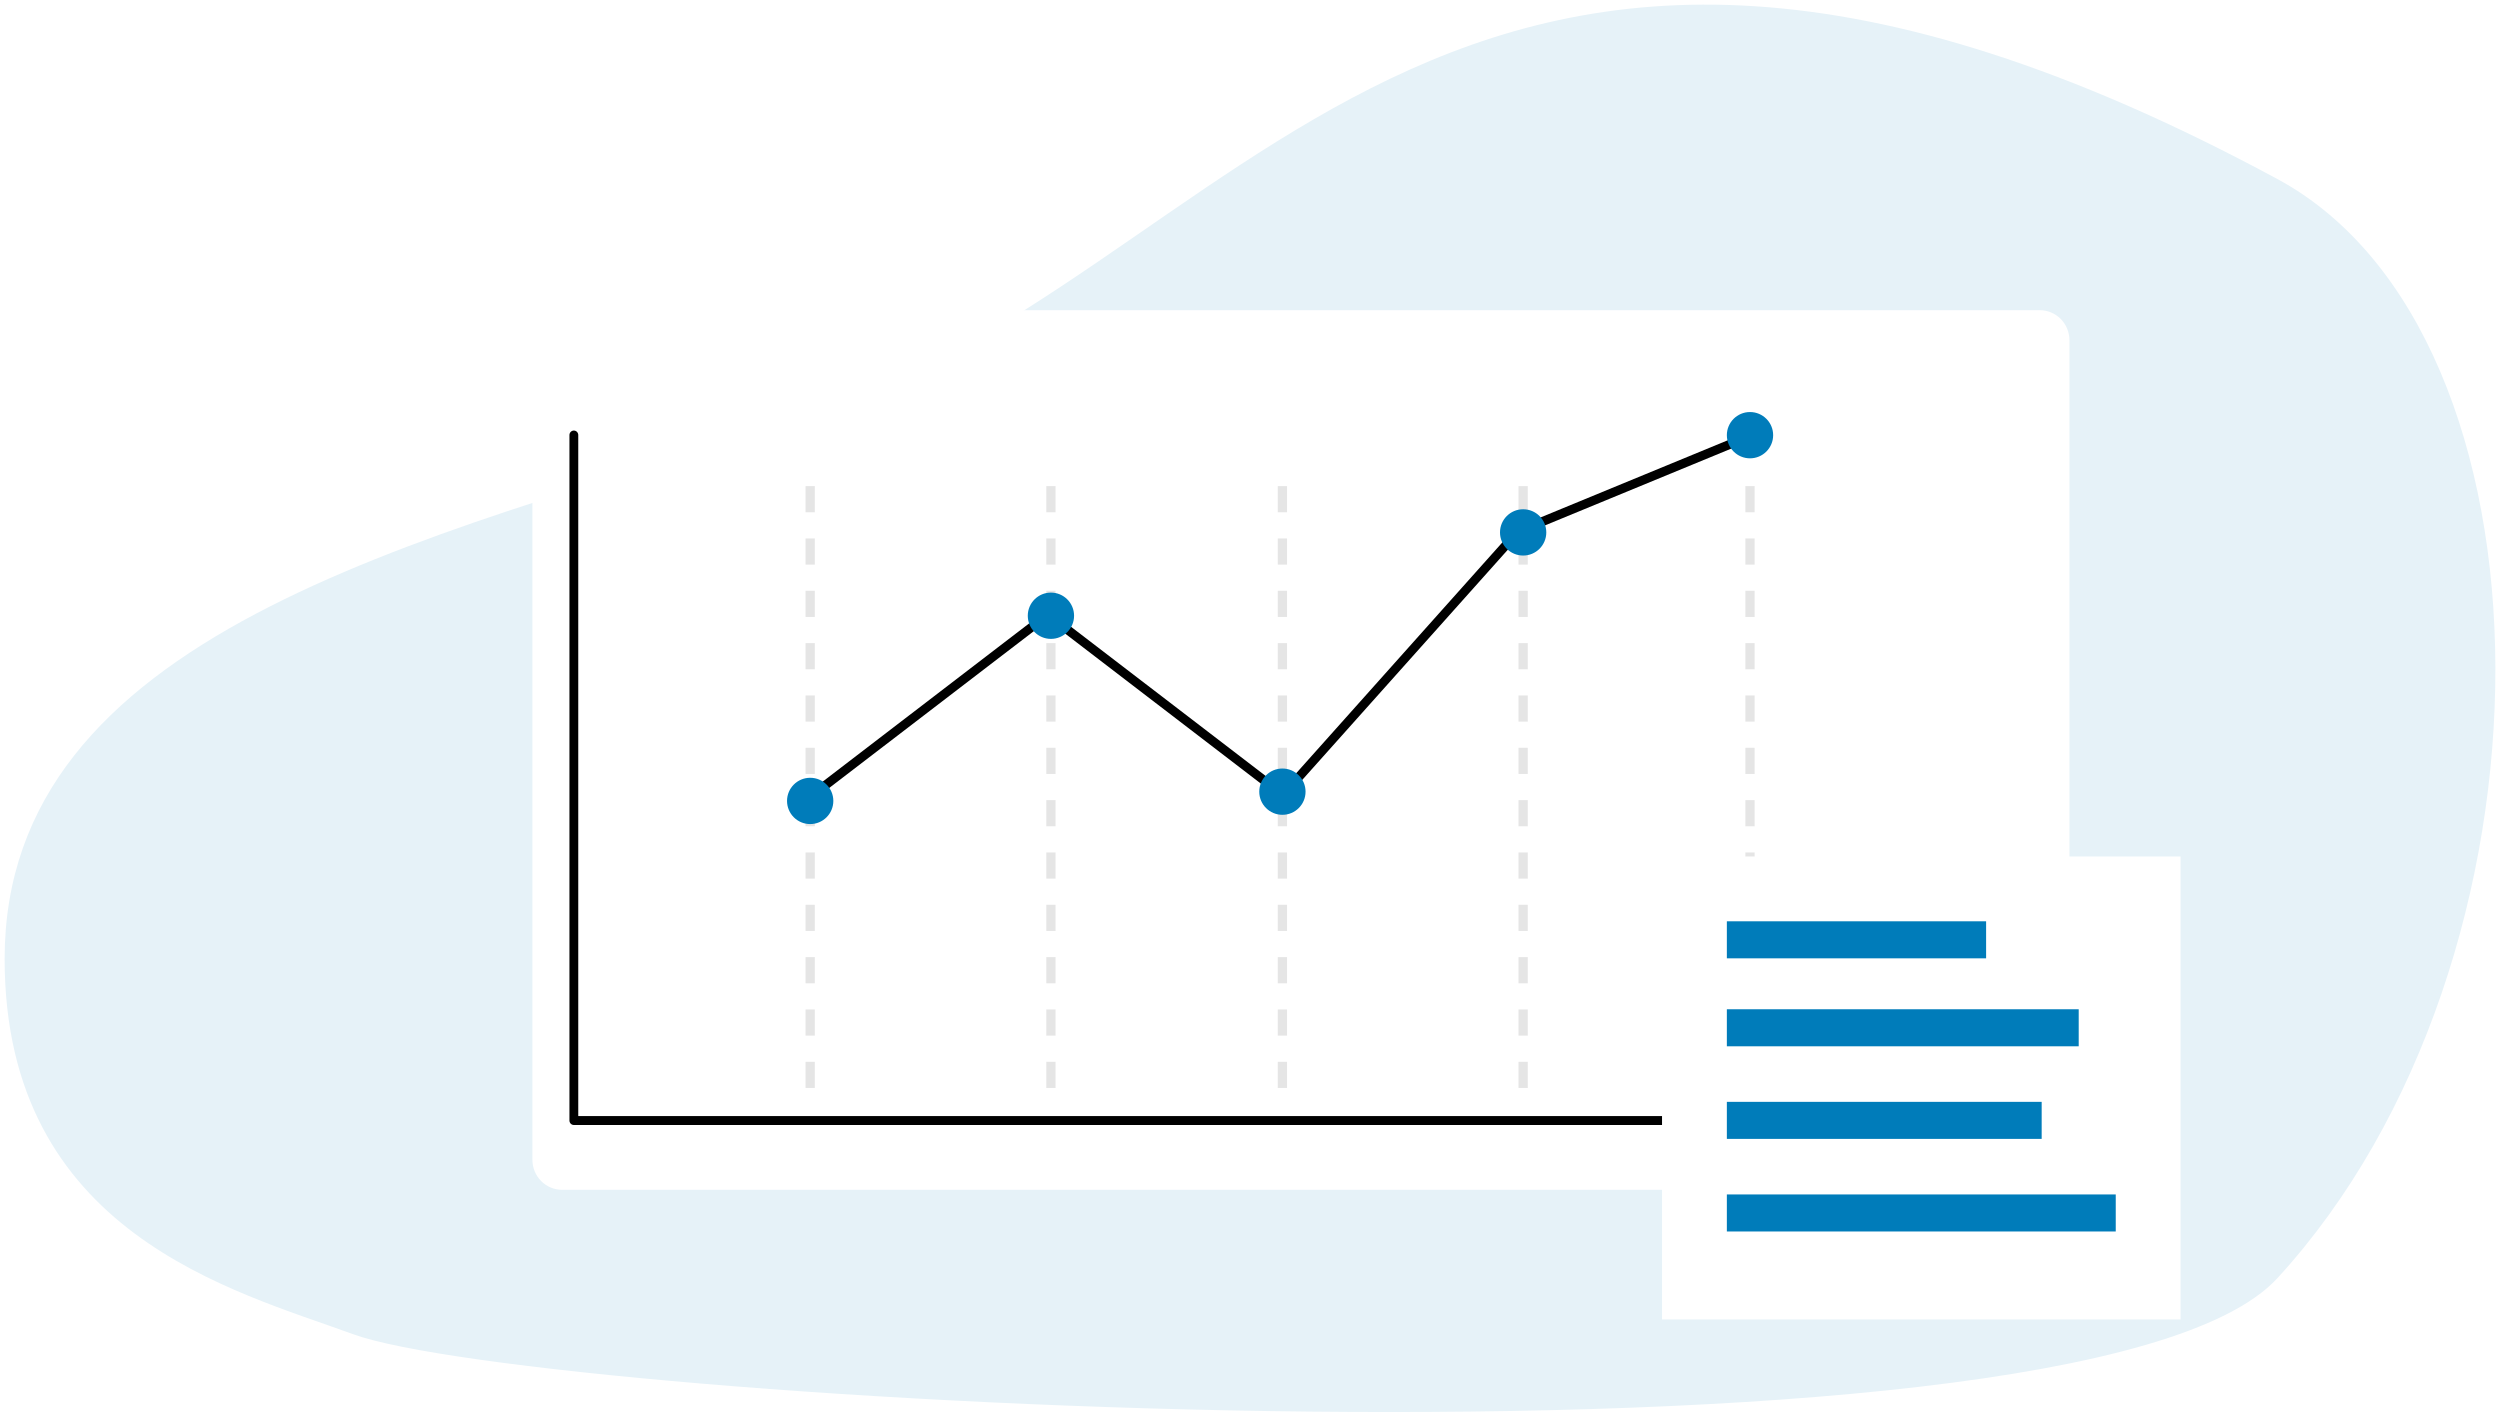 <svg
    width="270"
    height="153"
    viewBox="0 0 270 153"
    fill="none"
    xmlns="http://www.w3.org/2000/svg"
>
    <g clipPath="url(#clip0)">
        <path
            d="M245.953 19.332C277.1 36.143 277.597 103.556 245.953 138.048C224.706 161.207 57.801 151.292 38.13 144.092C25.302 139.396 0.5 133.235 0.5 103.556C0.5 68.693 44.575 58.311 85.168 45.802C134.772 30.517 155.298 -29.598 245.953 19.332Z"
            fill="#E6F2F8"
            fillOpacity="0.5"
        />
        <g filter="url(#filter0_d)">
            <path
                d="M220.296 126.5H60.704C59.855 126.499 59.04 126.157 58.44 125.55C57.839 124.942 57.501 124.118 57.5 123.259V34.741C57.501 33.882 57.839 33.058 58.44 32.45C59.04 31.843 59.855 31.501 60.704 31.5H220.296C221.145 31.501 221.96 31.843 222.56 32.45C223.161 33.058 223.499 33.882 223.5 34.741V123.259C223.499 124.118 223.161 124.942 222.56 125.55C221.96 126.157 221.145 126.499 220.296 126.5Z"
                fill="white"
            />
        </g>
        <path
            d="M189.5 46.5H188.5V48.5H189.5V46.5Z"
            fill="#E5E5E5"
        />
        <path
            d="M189.5 117.5H188.5V114.674H189.5V117.5ZM189.5 111.848H188.5V109.022H189.5V111.848ZM189.5 106.196H188.5V103.37H189.5V106.196ZM189.5 100.543H188.5V97.717H189.5V100.543ZM189.5 94.891H188.5V92.065H189.5V94.891ZM189.5 89.239H188.5V86.413H189.5V89.239ZM189.5 83.587H188.5V80.761H189.5V83.587ZM189.5 77.935H188.5V75.109H189.5V77.935ZM189.5 72.283H188.5V69.457H189.5V72.283ZM189.5 66.63H188.5V63.804H189.5V66.63ZM189.5 60.978H188.5V58.152H189.5V60.978ZM189.5 55.326H188.5V52.5H189.5V55.326Z"
            fill="#E5E5E5"
        />
        <g clipPath="url(#clip1)">
            <path
                d="M165 117.5H164V114.674H165V117.5ZM165 111.848H164V109.022H165V111.848ZM165 106.196H164V103.37H165V106.196ZM165 100.543H164V97.717H165V100.543ZM165 94.891H164V92.065H165V94.891ZM165 89.239H164V86.413H165V89.239ZM165 83.587H164V80.761H165V83.587ZM165 77.935H164V75.109H165V77.935ZM165 72.283H164V69.457H165V72.283ZM165 66.63H164V63.804H165V66.63ZM165 60.978H164V58.152H165V60.978ZM165 55.326H164V52.5H165V55.326Z"
                fill="#E5E5E5"
            />
        </g>
        <g clipPath="url(#clip2)">
            <path
                d="M139 117.5H138V114.674H139V117.5ZM139 111.848H138V109.022H139V111.848ZM139 106.196H138V103.37H139V106.196ZM139 100.543H138V97.717H139V100.543ZM139 94.891H138V92.065H139V94.891ZM139 89.239H138V86.413H139V89.239ZM139 83.587H138V80.761H139V83.587ZM139 77.935H138V75.109H139V77.935ZM139 72.283H138V69.457H139V72.283ZM139 66.63H138V63.804H139V66.63ZM139 60.978H138V58.152H139V60.978ZM139 55.326H138V52.5H139V55.326Z"
                fill="#E5E5E5"
            />
        </g>
        <g clipPath="url(#clip3)">
            <path
                d="M114 117.5H113V114.674H114V117.5ZM114 111.848H113V109.022H114V111.848ZM114 106.196H113V103.37H114V106.196ZM114 100.543H113V97.717H114V100.543ZM114 94.891H113V92.065H114V94.891ZM114 89.239H113V86.413H114V89.239ZM114 83.587H113V80.761H114V83.587ZM114 77.935H113V75.109H114V77.935ZM114 72.283H113V69.457H114V72.283ZM114 66.63H113V63.804H114V66.63ZM114 60.978H113V58.152H114V60.978ZM114 55.326H113V52.5H114V55.326Z"
                fill="#E5E5E5"
            />
        </g>
        <g clipPath="url(#clip4)">
            <path
                d="M88 117.5H87V114.674H88V117.5ZM88 111.848H87V109.022H88V111.848ZM88 106.196H87V103.37H88V106.196ZM88 100.543H87V97.717H88V100.543ZM88 94.891H87V92.065H88V94.891ZM88 89.239H87V86.413H88V89.239ZM88 83.587H87V80.761H88V83.587ZM88 77.935H87V75.109H88V77.935ZM88 72.283H87V69.457H88V72.283ZM88 66.63H87V63.804H88V66.63ZM88 60.978H87V58.152H88V60.978ZM88 55.326H87V52.5H88V55.326Z"
                fill="#E5E5E5"
            />
        </g>
        <path
            d="M214.024 121.5H61.976C61.85 121.5 61.729 121.449 61.639 121.358C61.55 121.268 61.5 121.145 61.5 121.017V46.983C61.5 46.855 61.55 46.732 61.639 46.642C61.729 46.551 61.85 46.5 61.976 46.5C62.102 46.5 62.223 46.551 62.312 46.642C62.401 46.732 62.452 46.855 62.452 46.983V120.533H214.024C214.15 120.533 214.271 120.584 214.361 120.675C214.45 120.765 214.5 120.888 214.5 121.017C214.5 121.145 214.45 121.268 214.361 121.358C214.271 121.449 214.15 121.5 214.024 121.5V121.5Z"
            fill="black"
        />
        <path
            d="M138.615 86.5L113.171 67L88.074 86.234L87.5 85.449L113.171 65.776L138.494 85.183L163.658 57.007L163.759 56.964L189.142 46.5L189.5 47.41L164.218 57.832L138.615 86.5Z"
            fill="black"
        />
        <path
            d="M87.5 89C88.881 89 90 87.881 90 86.5C90 85.119 88.881 84 87.5 84C86.119 84 85 85.119 85 86.5C85 87.881 86.119 89 87.5 89Z"
            fill="#007CBA"
        />
        <path
            d="M113.5 69C114.881 69 116 67.881 116 66.5C116 65.119 114.881 64 113.5 64C112.119 64 111 65.119 111 66.5C111 67.881 112.119 69 113.5 69Z"
            fill="#007CBA"
        />
        <path
            d="M138.5 88C139.881 88 141 86.881 141 85.5C141 84.119 139.881 83 138.5 83C137.119 83 136 84.119 136 85.5C136 86.881 137.119 88 138.5 88Z"
            fill="#007CBA"
        />
        <path
            d="M164.5 60C165.881 60 167 58.881 167 57.5C167 56.119 165.881 55 164.5 55C163.119 55 162 56.119 162 57.5C162 58.881 163.119 60 164.5 60Z"
            fill="#007CBA"
        />
        <path
            d="M189 49.5C190.381 49.5 191.5 48.381 191.5 47C191.5 45.619 190.381 44.5 189 44.5C187.619 44.5 186.5 45.619 186.5 47C186.5 48.381 187.619 49.5 189 49.5Z"
            fill="#007CBA"
        />
        <g filter="url(#filter1_d)">
            <rect
                x="179.5"
                y="90.5"
                width="56"
                height="50"
                fill="white"
            />
        </g>
        <path
            d="M214.5 99.5H186.5V103.5H214.5V99.5Z"
            fill="#007CBA"
        />
        <path
            d="M224.5 109H186.5V113H224.5V109Z"
            fill="#007CBA"
        />
        <path
            d="M220.5 119H186.5V123H220.5V119Z"
            fill="#007CBA"
        />
        <path
            d="M228.5 129H186.5V133H228.5V129Z"
            fill="#007CBA"
        />
    </g>
    <defs>
        <filter
            id="filter0_d"
            x="51.5"
            y="27.5"
            width="178"
            height="107"
            filterUnits="userSpaceOnUse"
            colorInterpolationFilters="sRGB"
        >
            <feFlood
                floodOpacity="0"
                result="BackgroundImageFix"
            />
            <feColorMatrix
                in="SourceAlpha"
                type="matrix"
                values="0 0 0 0 0 0 0 0 0 0 0 0 0 0 0 0 0 0 127 0"
            />
            <feOffset dy="2" />
            <feGaussianBlur stdDeviation="3" />
            <feColorMatrix
                type="matrix"
                values="0 0 0 0 0 0 0 0 0 0 0 0 0 0 0 0 0 0 0.05 0"
            />
            <feBlend
                mode="normal"
                in2="BackgroundImageFix"
                result="effect1_dropShadow"
            />
            <feBlend
                mode="normal"
                in="SourceGraphic"
                in2="effect1_dropShadow"
                result="shape"
            />
        </filter>
        <filter
            id="filter1_d"
            x="173.5"
            y="86.5"
            width="68"
            height="62"
            filterUnits="userSpaceOnUse"
            colorInterpolationFilters="sRGB"
        >
            <feFlood
                floodOpacity="0"
                result="BackgroundImageFix"
            />
            <feColorMatrix
                in="SourceAlpha"
                type="matrix"
                values="0 0 0 0 0 0 0 0 0 0 0 0 0 0 0 0 0 0 127 0"
            />
            <feOffset dy="2" />
            <feGaussianBlur stdDeviation="3" />
            <feColorMatrix
                type="matrix"
                values="0 0 0 0 0 0 0 0 0 0 0 0 0 0 0 0 0 0 0.05 0"
            />
            <feBlend
                mode="normal"
                in2="BackgroundImageFix"
                result="effect1_dropShadow"
            />
            <feBlend
                mode="normal"
                in="SourceGraphic"
                in2="effect1_dropShadow"
                result="shape"
            />
        </filter>
        <clipPath id="clip0">
            <rect
                width="269"
                height="152"
                fill="white"
                transform="translate(0.5 0.5)"
            />
        </clipPath>
        <clipPath id="clip1">
            <rect
                width="1"
                height="53"
                fill="white"
                transform="translate(164 64)"
            />
        </clipPath>
        <clipPath id="clip2">
            <rect
                width="1"
                height="27"
                fill="white"
                transform="translate(138 90)"
            />
        </clipPath>
        <clipPath id="clip3">
            <rect
                width="1"
                height="45"
                fill="white"
                transform="translate(113 72)"
            />
        </clipPath>
        <clipPath id="clip4">
            <rect
                width="1"
                height="25"
                fill="white"
                transform="translate(87 92)"
            />
        </clipPath>
    </defs>
</svg>